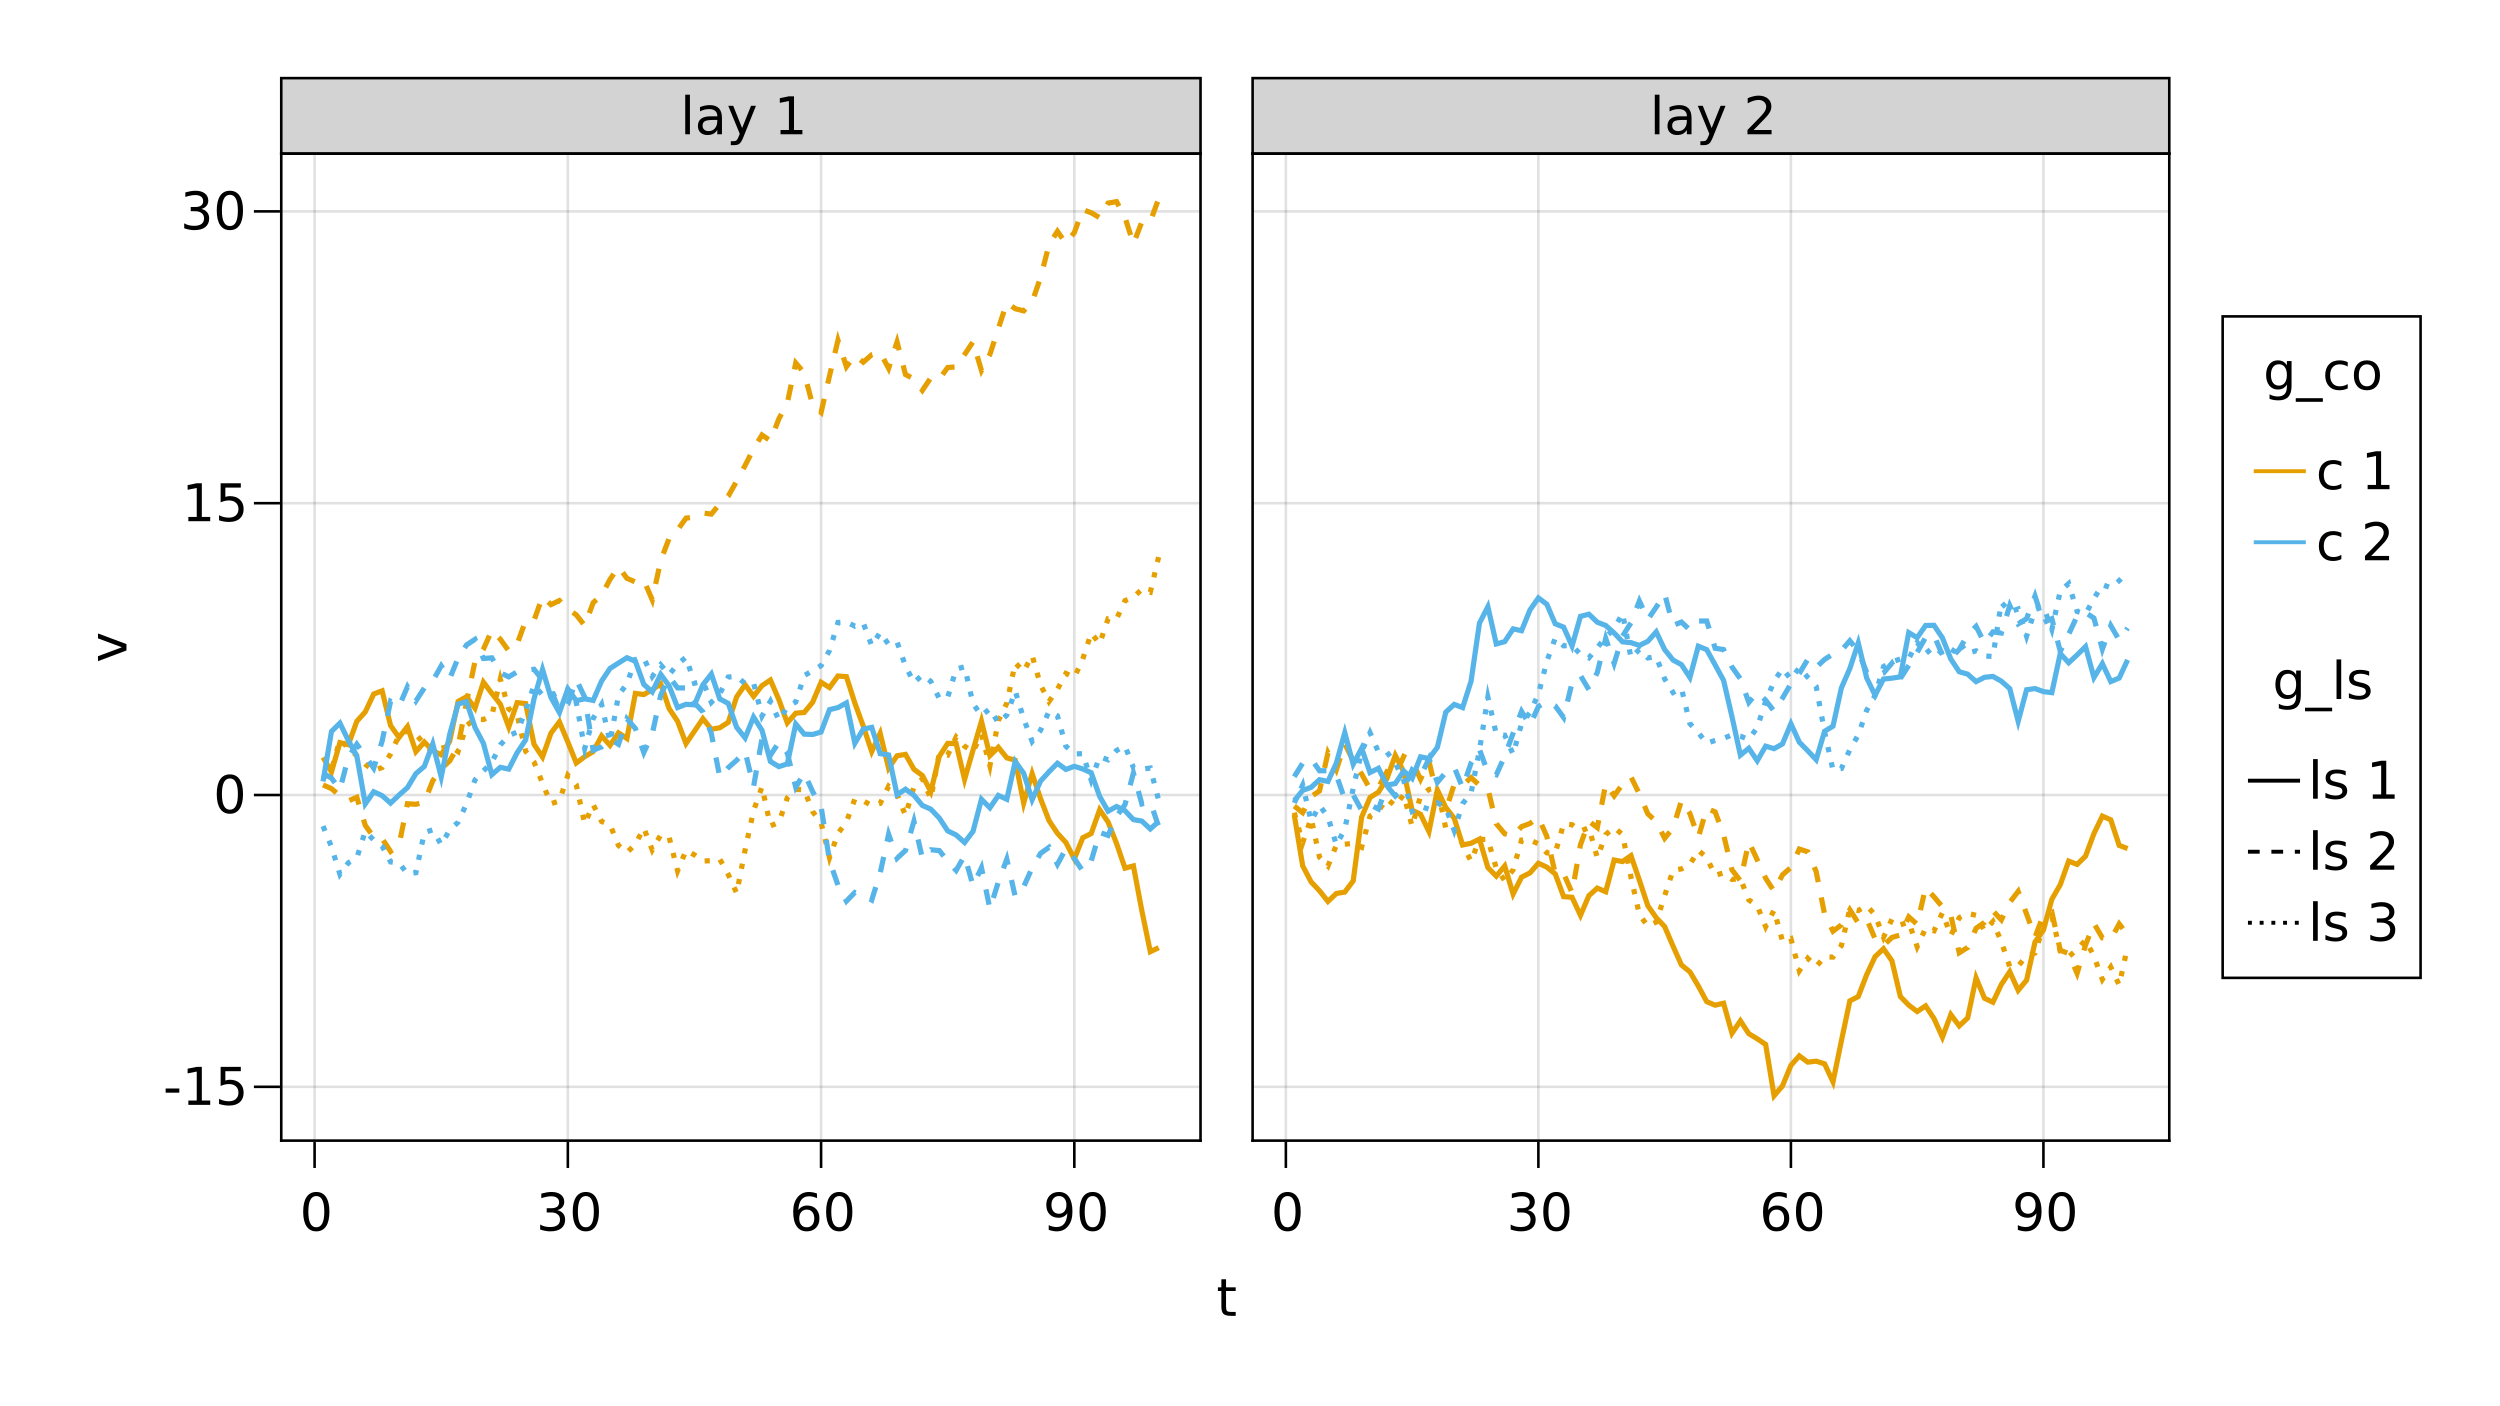 <?xml version="1.0" encoding="UTF-8"?>
<svg xmlns="http://www.w3.org/2000/svg" xmlns:xlink="http://www.w3.org/1999/xlink" width="960pt" height="540pt" viewBox="0 0 960 540" version="1.1">
<defs>
<g>
<symbol overflow="visible" id="glyph0-0">
<path style="stroke:none;" d="M 1 3.531 L 1 -14.109 L 11 -14.109 L 11 3.531 Z M 2.125 2.422 L 9.891 2.422 L 9.891 -12.984 L 2.125 -12.984 Z M 2.125 2.422 "/>
</symbol>
<symbol overflow="visible" id="glyph0-1">
<path style="stroke:none;" d="M 6.359 -13.281 C 5.336 -13.281 4.57 -12.781 4.062 -11.781 C 3.551 -10.781 3.297 -9.281 3.297 -7.281 C 3.297 -5.281 3.551 -3.781 4.062 -2.781 C 4.57 -1.781 5.336 -1.281 6.359 -1.281 C 7.379 -1.281 8.145 -1.781 8.656 -2.781 C 9.164 -3.781 9.422 -5.281 9.422 -7.281 C 9.422 -9.281 9.164 -10.781 8.656 -11.781 C 8.145 -12.781 7.379 -13.281 6.359 -13.281 Z M 6.359 -14.844 C 7.992 -14.844 9.238 -14.195 10.094 -12.906 C 10.957 -11.613 11.391 -9.738 11.391 -7.281 C 11.391 -4.82 10.957 -2.945 10.094 -1.656 C 9.238 -0.363 7.992 0.281 6.359 0.281 C 4.723 0.281 3.473 -0.363 2.609 -1.656 C 1.742 -2.945 1.312 -4.82 1.312 -7.281 C 1.312 -9.738 1.742 -11.613 2.609 -12.906 C 3.473 -14.195 4.723 -14.844 6.359 -14.844 Z M 6.359 -14.844 "/>
</symbol>
<symbol overflow="visible" id="glyph0-2">
<path style="stroke:none;" d="M 8.109 -7.859 C 9.055 -7.66 9.797 -7.238 10.328 -6.594 C 10.859 -5.957 11.125 -5.172 11.125 -4.234 C 11.125 -2.797 10.629 -1.68 9.641 -0.891 C 8.648 -0.109 7.242 0.281 5.422 0.281 C 4.805 0.281 4.176 0.219 3.531 0.094 C 2.883 -0.02 2.219 -0.195 1.531 -0.438 L 1.531 -2.344 C 2.07 -2.02 2.664 -1.773 3.312 -1.609 C 3.969 -1.453 4.648 -1.375 5.359 -1.375 C 6.598 -1.375 7.539 -1.617 8.188 -2.109 C 8.832 -2.598 9.156 -3.305 9.156 -4.234 C 9.156 -5.098 8.852 -5.77 8.25 -6.25 C 7.656 -6.738 6.82 -6.984 5.75 -6.984 L 4.047 -6.984 L 4.047 -8.609 L 5.828 -8.609 C 6.797 -8.609 7.535 -8.801 8.047 -9.188 C 8.555 -9.57 8.812 -10.129 8.812 -10.859 C 8.812 -11.609 8.547 -12.18 8.016 -12.578 C 7.492 -12.984 6.738 -13.188 5.75 -13.188 C 5.207 -13.188 4.625 -13.125 4 -13 C 3.383 -12.883 2.707 -12.707 1.969 -12.469 L 1.969 -14.219 C 2.719 -14.426 3.414 -14.582 4.062 -14.688 C 4.719 -14.789 5.336 -14.844 5.922 -14.844 C 7.422 -14.844 8.602 -14.5 9.469 -13.812 C 10.344 -13.133 10.781 -12.219 10.781 -11.062 C 10.781 -10.258 10.547 -9.578 10.078 -9.016 C 9.617 -8.461 8.961 -8.078 8.109 -7.859 Z M 8.109 -7.859 "/>
</symbol>
<symbol overflow="visible" id="glyph0-3">
<path style="stroke:none;" d="M 6.609 -8.078 C 5.723 -8.078 5.02 -7.773 4.5 -7.172 C 3.977 -6.566 3.719 -5.734 3.719 -4.672 C 3.719 -3.629 3.977 -2.801 4.5 -2.188 C 5.02 -1.582 5.723 -1.281 6.609 -1.281 C 7.492 -1.281 8.191 -1.582 8.703 -2.188 C 9.223 -2.801 9.484 -3.629 9.484 -4.672 C 9.484 -5.734 9.223 -6.566 8.703 -7.172 C 8.191 -7.773 7.492 -8.078 6.609 -8.078 Z M 10.516 -14.266 L 10.516 -12.469 C 10.023 -12.695 9.523 -12.875 9.016 -13 C 8.516 -13.125 8.016 -13.188 7.516 -13.188 C 6.211 -13.188 5.219 -12.742 4.531 -11.859 C 3.844 -10.984 3.453 -9.656 3.359 -7.875 C 3.742 -8.445 4.223 -8.883 4.797 -9.188 C 5.379 -9.488 6.02 -9.641 6.719 -9.641 C 8.188 -9.641 9.344 -9.191 10.188 -8.297 C 11.039 -7.41 11.469 -6.203 11.469 -4.672 C 11.469 -3.18 11.023 -1.984 10.141 -1.078 C 9.254 -0.172 8.078 0.281 6.609 0.281 C 4.922 0.281 3.629 -0.363 2.734 -1.656 C 1.836 -2.945 1.391 -4.82 1.391 -7.281 C 1.391 -9.582 1.938 -11.414 3.031 -12.781 C 4.125 -14.156 5.594 -14.844 7.438 -14.844 C 7.938 -14.844 8.438 -14.789 8.938 -14.688 C 9.445 -14.594 9.973 -14.453 10.516 -14.266 Z M 10.516 -14.266 "/>
</symbol>
<symbol overflow="visible" id="glyph0-4">
<path style="stroke:none;" d="M 2.203 -0.297 L 2.203 -2.094 C 2.691 -1.863 3.191 -1.688 3.703 -1.562 C 4.211 -1.438 4.711 -1.375 5.203 -1.375 C 6.504 -1.375 7.492 -1.812 8.172 -2.688 C 8.859 -3.562 9.254 -4.895 9.359 -6.688 C 8.984 -6.125 8.504 -5.691 7.922 -5.391 C 7.336 -5.086 6.695 -4.938 6 -4.938 C 4.539 -4.938 3.383 -5.379 2.531 -6.266 C 1.688 -7.148 1.266 -8.359 1.266 -9.891 C 1.266 -11.379 1.707 -12.578 2.594 -13.484 C 3.477 -14.391 4.656 -14.844 6.125 -14.844 C 7.812 -14.844 9.098 -14.195 9.984 -12.906 C 10.867 -11.613 11.312 -9.738 11.312 -7.281 C 11.312 -4.977 10.766 -3.141 9.672 -1.766 C 8.586 -0.398 7.125 0.281 5.281 0.281 C 4.789 0.281 4.289 0.227 3.781 0.125 C 3.27 0.031 2.742 -0.109 2.203 -0.297 Z M 6.125 -6.484 C 7.008 -6.484 7.707 -6.785 8.219 -7.391 C 8.738 -7.992 9 -8.828 9 -9.891 C 9 -10.93 8.738 -11.754 8.219 -12.359 C 7.707 -12.973 7.008 -13.281 6.125 -13.281 C 5.238 -13.281 4.535 -12.973 4.016 -12.359 C 3.504 -11.754 3.25 -10.93 3.25 -9.891 C 3.25 -8.828 3.504 -7.992 4.016 -7.391 C 4.535 -6.785 5.238 -6.484 6.125 -6.484 Z M 6.125 -6.484 "/>
</symbol>
<symbol overflow="visible" id="glyph0-5">
<path style="stroke:none;" d="M 0.984 -6.281 L 6.234 -6.281 L 6.234 -4.672 L 0.984 -4.672 Z M 0.984 -6.281 "/>
</symbol>
<symbol overflow="visible" id="glyph0-6">
<path style="stroke:none;" d="M 2.484 -1.656 L 5.703 -1.656 L 5.703 -12.781 L 2.203 -12.078 L 2.203 -13.875 L 5.688 -14.578 L 7.656 -14.578 L 7.656 -1.656 L 10.875 -1.656 L 10.875 0 L 2.484 0 Z M 2.484 -1.656 "/>
</symbol>
<symbol overflow="visible" id="glyph0-7">
<path style="stroke:none;" d="M 2.156 -14.578 L 9.906 -14.578 L 9.906 -12.922 L 3.969 -12.922 L 3.969 -9.344 C 4.25 -9.445 4.531 -9.52 4.812 -9.562 C 5.102 -9.613 5.395 -9.641 5.688 -9.641 C 7.312 -9.641 8.598 -9.191 9.547 -8.297 C 10.504 -7.41 10.984 -6.203 10.984 -4.672 C 10.984 -3.109 10.492 -1.891 9.516 -1.016 C 8.535 -0.148 7.156 0.281 5.375 0.281 C 4.77 0.281 4.148 0.227 3.516 0.125 C 2.879 0.02 2.223 -0.133 1.547 -0.344 L 1.547 -2.328 C 2.129 -2.004 2.734 -1.766 3.359 -1.609 C 3.984 -1.453 4.645 -1.375 5.344 -1.375 C 6.469 -1.375 7.359 -1.672 8.016 -2.266 C 8.672 -2.859 9 -3.66 9 -4.672 C 9 -5.691 8.672 -6.5 8.016 -7.094 C 7.359 -7.688 6.469 -7.984 5.344 -7.984 C 4.812 -7.984 4.285 -7.922 3.766 -7.797 C 3.242 -7.68 2.707 -7.5 2.156 -7.25 Z M 2.156 -14.578 "/>
</symbol>
<symbol overflow="visible" id="glyph0-8">
<path style="stroke:none;" d="M 1.891 -15.203 L 3.688 -15.203 L 3.688 0 L 1.891 0 Z M 1.891 -15.203 "/>
</symbol>
<symbol overflow="visible" id="glyph0-9">
<path style="stroke:none;" d="M 6.859 -5.5 C 5.398 -5.5 4.391 -5.332 3.828 -5 C 3.273 -4.664 3 -4.098 3 -3.297 C 3 -2.66 3.207 -2.156 3.625 -1.781 C 4.051 -1.406 4.625 -1.219 5.344 -1.219 C 6.344 -1.219 7.141 -1.57 7.734 -2.281 C 8.336 -2.988 8.641 -3.926 8.641 -5.094 L 8.641 -5.5 Z M 10.438 -6.234 L 10.438 0 L 8.641 0 L 8.641 -1.656 C 8.234 -1 7.723 -0.508 7.109 -0.188 C 6.492 0.125 5.742 0.281 4.859 0.281 C 3.742 0.281 2.852 -0.031 2.188 -0.656 C 1.531 -1.289 1.203 -2.133 1.203 -3.188 C 1.203 -4.414 1.613 -5.344 2.438 -5.969 C 3.258 -6.594 4.488 -6.906 6.125 -6.906 L 8.641 -6.906 L 8.641 -7.078 C 8.641 -7.91 8.367 -8.551 7.828 -9 C 7.285 -9.445 6.52 -9.672 5.531 -9.672 C 4.906 -9.672 4.297 -9.598 3.703 -9.453 C 3.117 -9.305 2.551 -9.082 2 -8.781 L 2 -10.438 C 2.656 -10.695 3.289 -10.891 3.906 -11.016 C 4.531 -11.141 5.133 -11.203 5.719 -11.203 C 7.301 -11.203 8.484 -10.789 9.266 -9.969 C 10.047 -9.145 10.438 -7.898 10.438 -6.234 Z M 10.438 -6.234 "/>
</symbol>
<symbol overflow="visible" id="glyph0-10">
<path style="stroke:none;" d="M 6.438 1.016 C 5.926 2.316 5.43 3.164 4.953 3.562 C 4.473 3.957 3.828 4.156 3.016 4.156 L 1.578 4.156 L 1.578 2.656 L 2.641 2.656 C 3.129 2.656 3.508 2.535 3.781 2.297 C 4.062 2.066 4.367 1.516 4.703 0.641 L 5.016 -0.172 L 0.594 -10.938 L 2.5 -10.938 L 5.922 -2.391 L 9.344 -10.938 L 11.234 -10.938 Z M 6.438 1.016 "/>
</symbol>
<symbol overflow="visible" id="glyph0-11">
<path style="stroke:none;" d=""/>
</symbol>
<symbol overflow="visible" id="glyph0-12">
<path style="stroke:none;" d="M 3.844 -1.656 L 10.719 -1.656 L 10.719 0 L 1.469 0 L 1.469 -1.656 C 2.219 -2.438 3.238 -3.477 4.531 -4.781 C 5.82 -6.082 6.633 -6.926 6.969 -7.312 C 7.594 -8.02 8.031 -8.617 8.281 -9.109 C 8.531 -9.598 8.656 -10.082 8.656 -10.562 C 8.656 -11.332 8.383 -11.961 7.844 -12.453 C 7.301 -12.941 6.594 -13.188 5.719 -13.188 C 5.102 -13.188 4.453 -13.078 3.766 -12.859 C 3.078 -12.648 2.344 -12.328 1.562 -11.891 L 1.562 -13.875 C 2.352 -14.195 3.094 -14.438 3.781 -14.594 C 4.477 -14.758 5.113 -14.844 5.688 -14.844 C 7.195 -14.844 8.398 -14.461 9.297 -13.703 C 10.191 -12.953 10.641 -11.945 10.641 -10.688 C 10.641 -10.082 10.523 -9.508 10.297 -8.969 C 10.078 -8.438 9.672 -7.805 9.078 -7.078 C 8.922 -6.891 8.406 -6.344 7.531 -5.438 C 6.656 -4.539 5.426 -3.281 3.844 -1.656 Z M 3.844 -1.656 "/>
</symbol>
<symbol overflow="visible" id="glyph0-13">
<path style="stroke:none;" d="M 3.656 -14.047 L 3.656 -10.938 L 7.359 -10.938 L 7.359 -9.547 L 3.656 -9.547 L 3.656 -3.609 C 3.656 -2.711 3.773 -2.133 4.016 -1.875 C 4.266 -1.625 4.766 -1.5 5.516 -1.5 L 7.359 -1.5 L 7.359 0 L 5.516 0 C 4.129 0 3.172 -0.254 2.641 -0.766 C 2.117 -1.285 1.859 -2.234 1.859 -3.609 L 1.859 -9.547 L 0.531 -9.547 L 0.531 -10.938 L 1.859 -10.938 L 1.859 -14.047 Z M 3.656 -14.047 "/>
</symbol>
<symbol overflow="visible" id="glyph0-14">
<path style="stroke:none;" d="M 9.078 -5.594 C 9.078 -6.895 8.805 -7.906 8.266 -8.625 C 7.734 -9.344 6.984 -9.703 6.016 -9.703 C 5.055 -9.703 4.305 -9.344 3.766 -8.625 C 3.223 -7.906 2.953 -6.895 2.953 -5.594 C 2.953 -4.301 3.223 -3.297 3.766 -2.578 C 4.305 -1.859 5.055 -1.5 6.016 -1.5 C 6.984 -1.5 7.734 -1.859 8.266 -2.578 C 8.805 -3.297 9.078 -4.301 9.078 -5.594 Z M 10.875 -1.359 C 10.875 0.504 10.461 1.891 9.641 2.797 C 8.816 3.703 7.551 4.156 5.844 4.156 C 5.207 4.156 4.609 4.109 4.047 4.016 C 3.492 3.922 2.953 3.773 2.422 3.578 L 2.422 1.844 C 2.953 2.125 3.473 2.332 3.984 2.469 C 4.492 2.602 5.02 2.672 5.562 2.672 C 6.738 2.672 7.617 2.363 8.203 1.75 C 8.785 1.133 9.078 0.207 9.078 -1.031 L 9.078 -1.922 C 8.711 -1.273 8.238 -0.789 7.656 -0.469 C 7.07 -0.156 6.379 0 5.578 0 C 4.234 0 3.148 -0.508 2.328 -1.531 C 1.516 -2.551 1.109 -3.906 1.109 -5.594 C 1.109 -7.289 1.516 -8.648 2.328 -9.672 C 3.148 -10.691 4.234 -11.203 5.578 -11.203 C 6.379 -11.203 7.07 -11.039 7.656 -10.719 C 8.238 -10.406 8.711 -9.926 9.078 -9.281 L 9.078 -10.938 L 10.875 -10.938 Z M 10.875 -1.359 "/>
</symbol>
<symbol overflow="visible" id="glyph0-15">
<path style="stroke:none;" d="M 10.203 3.328 L 10.203 4.719 L -0.203 4.719 L -0.203 3.328 Z M 10.203 3.328 "/>
</symbol>
<symbol overflow="visible" id="glyph0-16">
<path style="stroke:none;" d="M 9.75 -10.516 L 9.75 -8.844 C 9.25 -9.125 8.742 -9.332 8.234 -9.469 C 7.723 -9.602 7.207 -9.672 6.688 -9.672 C 5.52 -9.672 4.613 -9.301 3.969 -8.562 C 3.32 -7.832 3 -6.797 3 -5.453 C 3 -4.117 3.32 -3.082 3.969 -2.344 C 4.613 -1.602 5.52 -1.234 6.688 -1.234 C 7.207 -1.234 7.723 -1.301 8.234 -1.438 C 8.742 -1.582 9.25 -1.797 9.75 -2.078 L 9.75 -0.422 C 9.25 -0.18 8.727 -0.004 8.188 0.109 C 7.656 0.223 7.086 0.281 6.484 0.281 C 4.836 0.281 3.531 -0.234 2.562 -1.266 C 1.594 -2.305 1.109 -3.703 1.109 -5.453 C 1.109 -7.242 1.598 -8.648 2.578 -9.672 C 3.555 -10.691 4.898 -11.203 6.609 -11.203 C 7.16 -11.203 7.695 -11.145 8.219 -11.031 C 8.75 -10.914 9.258 -10.742 9.75 -10.516 Z M 9.75 -10.516 "/>
</symbol>
<symbol overflow="visible" id="glyph0-17">
<path style="stroke:none;" d="M 6.125 -9.672 C 5.156 -9.672 4.391 -9.297 3.828 -8.547 C 3.273 -7.797 3 -6.766 3 -5.453 C 3 -4.148 3.273 -3.117 3.828 -2.359 C 4.391 -1.609 5.156 -1.234 6.125 -1.234 C 7.082 -1.234 7.836 -1.609 8.391 -2.359 C 8.953 -3.117 9.234 -4.148 9.234 -5.453 C 9.234 -6.754 8.953 -7.781 8.391 -8.531 C 7.836 -9.289 7.082 -9.672 6.125 -9.672 Z M 6.125 -11.203 C 7.688 -11.203 8.91 -10.691 9.797 -9.672 C 10.691 -8.66 11.141 -7.254 11.141 -5.453 C 11.141 -3.672 10.691 -2.27 9.797 -1.25 C 8.91 -0.227 7.688 0.281 6.125 0.281 C 4.551 0.281 3.32 -0.227 2.438 -1.25 C 1.551 -2.27 1.109 -3.672 1.109 -5.453 C 1.109 -7.254 1.551 -8.66 2.438 -9.672 C 3.32 -10.691 4.551 -11.203 6.125 -11.203 Z M 6.125 -11.203 "/>
</symbol>
<symbol overflow="visible" id="glyph0-18">
<path style="stroke:none;" d="M 8.859 -10.609 L 8.859 -8.922 C 8.348 -9.18 7.816 -9.375 7.266 -9.5 C 6.723 -9.633 6.16 -9.703 5.578 -9.703 C 4.68 -9.703 4.008 -9.562 3.562 -9.281 C 3.125 -9.008 2.906 -8.602 2.906 -8.062 C 2.906 -7.645 3.062 -7.316 3.375 -7.078 C 3.695 -6.836 4.336 -6.609 5.297 -6.391 L 5.922 -6.266 C 7.191 -5.984 8.094 -5.594 8.625 -5.094 C 9.164 -4.602 9.438 -3.91 9.438 -3.016 C 9.438 -2.004 9.035 -1.203 8.234 -0.609 C 7.43 -0.016 6.328 0.281 4.922 0.281 C 4.336 0.281 3.727 0.223 3.094 0.109 C 2.457 -0.004 1.785 -0.176 1.078 -0.406 L 1.078 -2.25 C 1.742 -1.906 2.398 -1.645 3.047 -1.469 C 3.691 -1.301 4.332 -1.219 4.969 -1.219 C 5.812 -1.219 6.457 -1.363 6.906 -1.656 C 7.363 -1.945 7.594 -2.352 7.594 -2.875 C 7.594 -3.363 7.426 -3.738 7.094 -4 C 6.77 -4.258 6.051 -4.508 4.938 -4.75 L 4.312 -4.906 C 3.195 -5.133 2.391 -5.488 1.891 -5.969 C 1.398 -6.457 1.156 -7.129 1.156 -7.984 C 1.156 -9.004 1.52 -9.797 2.25 -10.359 C 2.977 -10.922 4.016 -11.203 5.359 -11.203 C 6.023 -11.203 6.648 -11.148 7.234 -11.047 C 7.816 -10.953 8.359 -10.805 8.859 -10.609 Z M 8.859 -10.609 "/>
</symbol>
<symbol overflow="visible" id="glyph1-0">
<path style="stroke:none;" d="M 3.531 -1 L -14.109 -1 L -14.109 -11 L 3.531 -11 Z M 2.422 -2.125 L 2.422 -9.891 L -12.984 -9.891 L -12.984 -2.125 Z M 2.422 -2.125 "/>
</symbol>
<symbol overflow="visible" id="glyph1-1">
<path style="stroke:none;" d="M -10.938 -0.594 L -10.938 -2.5 L -1.766 -5.922 L -10.938 -9.344 L -10.938 -11.234 L 0 -7.141 L 0 -4.703 Z M -10.938 -0.594 "/>
</symbol>
</g>
<clipPath id="clip1">
  <path d="M 108 231 L 461 231 L 461 394 L 108 394 Z M 108 231 "/>
</clipPath>
<clipPath id="clip2">
  <path d="M 108 59 L 461 59 L 461 356 L 108 356 Z M 108 59 "/>
</clipPath>
<clipPath id="clip3">
  <path d="M 108 185 L 461 185 L 461 372 L 108 372 Z M 108 185 "/>
</clipPath>
<clipPath id="clip4">
  <path d="M 108 224 L 461 224 L 461 352 L 108 352 Z M 108 224 "/>
</clipPath>
<clipPath id="clip5">
  <path d="M 108 217 L 461 217 L 461 378 L 108 378 Z M 108 217 "/>
</clipPath>
<clipPath id="clip6">
  <path d="M 108 210 L 461 210 L 461 365 L 108 365 Z M 108 210 "/>
</clipPath>
<clipPath id="clip7">
  <path d="M 481 261 L 833 261 L 833 438 L 481 438 Z M 481 261 "/>
</clipPath>
<clipPath id="clip8">
  <path d="M 481 257 L 833 257 L 833 403 L 481 403 Z M 481 257 "/>
</clipPath>
<clipPath id="clip9">
  <path d="M 481 274 L 833 274 L 833 407 L 481 407 Z M 481 274 "/>
</clipPath>
<clipPath id="clip10">
  <path d="M 481 201 L 833 201 L 833 336 L 481 336 Z M 481 201 "/>
</clipPath>
<clipPath id="clip11">
  <path d="M 481 199 L 833 199 L 833 340 L 481 340 Z M 481 199 "/>
</clipPath>
<clipPath id="clip12">
  <path d="M 481 191 L 833 191 L 833 353 L 481 353 Z M 481 191 "/>
</clipPath>
</defs>
<g id="surface11">
<rect x="0" y="0" width="960" height="540" style="fill:rgb(100%,100%,100%);fill-opacity:1;stroke:none;"/>
<path style=" stroke:none;fill-rule:nonzero;fill:rgb(100%,100%,100%);fill-opacity:1;" d="M 108 438 L 461 438 L 461 59 L 108 59 Z M 108 438 "/>
<path style=" stroke:none;fill-rule:nonzero;fill:rgb(100%,100%,100%);fill-opacity:1;" d="M 481 438 L 833 438 L 833 59 L 481 59 Z M 481 438 "/>
<path style="fill:none;stroke-width:1;stroke-linecap:butt;stroke-linejoin:miter;stroke:rgb(0%,0%,0%);stroke-opacity:0.12;stroke-miterlimit:10;" d="M 120.805 438 L 120.805 59 M 218.051 438 L 218.051 59 M 315.293 438 L 315.293 59 M 412.539 438 L 412.539 59 "/>
<path style="fill:none;stroke-width:1;stroke-linecap:butt;stroke-linejoin:miter;stroke:rgb(0%,0%,0%);stroke-opacity:0.12;stroke-miterlimit:10;" d="M 108 417.34 L 461 417.34 M 108 305.285 L 461 305.285 M 108 193.227 L 461 193.227 M 108 81.172 L 461 81.172 "/>
<path style="fill:none;stroke-width:1;stroke-linecap:butt;stroke-linejoin:miter;stroke:rgb(0%,0%,0%);stroke-opacity:0.12;stroke-miterlimit:10;" d="M 493.77 438 L 493.77 59 M 590.738 438 L 590.738 59 M 687.707 438 L 687.707 59 M 784.676 438 L 784.676 59 "/>
<path style="fill:none;stroke-width:1;stroke-linecap:butt;stroke-linejoin:miter;stroke:rgb(0%,0%,0%);stroke-opacity:0.12;stroke-miterlimit:10;" d="M 481 417.34 L 833 417.34 M 481 305.285 L 833 305.285 M 481 193.227 L 833 193.227 M 481 81.172 L 833 81.172 "/>
<g style="fill:rgb(0%,0%,0%);fill-opacity:1;">
  <use xlink:href="#glyph0-1" x="115.105" y="472.562"/>
</g>
<g style="fill:rgb(0%,0%,0%);fill-opacity:1;">
  <use xlink:href="#glyph0-2" x="205.887" y="472.562"/>
</g>
<g style="fill:rgb(0%,0%,0%);fill-opacity:1;">
  <use xlink:href="#glyph0-1" x="218.609" y="472.562"/>
</g>
<g style="fill:rgb(0%,0%,0%);fill-opacity:1;">
  <use xlink:href="#glyph0-3" x="303.195" y="472.562"/>
</g>
<g style="fill:rgb(0%,0%,0%);fill-opacity:1;">
  <use xlink:href="#glyph0-1" x="315.918" y="472.562"/>
</g>
<g style="fill:rgb(0%,0%,0%);fill-opacity:1;">
  <use xlink:href="#glyph0-4" x="400.508" y="472.562"/>
</g>
<g style="fill:rgb(0%,0%,0%);fill-opacity:1;">
  <use xlink:href="#glyph0-1" x="413.234" y="472.562"/>
</g>
<g style="fill:rgb(0%,0%,0%);fill-opacity:1;">
  <use xlink:href="#glyph0-5" x="62.625" y="424.262"/>
</g>
<g style="fill:rgb(0%,0%,0%);fill-opacity:1;">
  <use xlink:href="#glyph0-6" x="69.844" y="424.262"/>
</g>
<g style="fill:rgb(0%,0%,0%);fill-opacity:1;">
  <use xlink:href="#glyph0-7" x="82.566" y="424.262"/>
</g>
<g style="fill:rgb(0%,0%,0%);fill-opacity:1;">
  <use xlink:href="#glyph0-1" x="81.922" y="312.207"/>
</g>
<g style="fill:rgb(0%,0%,0%);fill-opacity:1;">
  <use xlink:href="#glyph0-6" x="69.844" y="200.152"/>
</g>
<g style="fill:rgb(0%,0%,0%);fill-opacity:1;">
  <use xlink:href="#glyph0-7" x="82.566" y="200.152"/>
</g>
<g style="fill:rgb(0%,0%,0%);fill-opacity:1;">
  <use xlink:href="#glyph0-2" x="69.199" y="88.094"/>
</g>
<g style="fill:rgb(0%,0%,0%);fill-opacity:1;">
  <use xlink:href="#glyph0-1" x="81.922" y="88.094"/>
</g>
<g style="fill:rgb(0%,0%,0%);fill-opacity:1;">
  <use xlink:href="#glyph0-1" x="488.07" y="472.562"/>
</g>
<g style="fill:rgb(0%,0%,0%);fill-opacity:1;">
  <use xlink:href="#glyph0-2" x="578.574" y="472.562"/>
</g>
<g style="fill:rgb(0%,0%,0%);fill-opacity:1;">
  <use xlink:href="#glyph0-1" x="591.301" y="472.562"/>
</g>
<g style="fill:rgb(0%,0%,0%);fill-opacity:1;">
  <use xlink:href="#glyph0-3" x="675.609" y="472.562"/>
</g>
<g style="fill:rgb(0%,0%,0%);fill-opacity:1;">
  <use xlink:href="#glyph0-1" x="688.332" y="472.562"/>
</g>
<g style="fill:rgb(0%,0%,0%);fill-opacity:1;">
  <use xlink:href="#glyph0-4" x="772.645" y="472.562"/>
</g>
<g style="fill:rgb(0%,0%,0%);fill-opacity:1;">
  <use xlink:href="#glyph0-1" x="785.371" y="472.562"/>
</g>
<path style="fill-rule:nonzero;fill:rgb(82.745%,82.745%,82.745%);fill-opacity:1;stroke-width:1;stroke-linecap:butt;stroke-linejoin:miter;stroke:rgb(0%,0%,0%);stroke-opacity:1;stroke-miterlimit:10;" d="M 108 59 L 461 59 L 461 30 L 108 30 Z M 108 59 "/>
<g style="fill:rgb(0%,0%,0%);fill-opacity:1;">
  <use xlink:href="#glyph0-8" x="261.238" y="51.566"/>
</g>
<g style="fill:rgb(0%,0%,0%);fill-opacity:1;">
  <use xlink:href="#glyph0-9" x="266.793" y="51.566"/>
</g>
<g style="fill:rgb(0%,0%,0%);fill-opacity:1;">
  <use xlink:href="#glyph0-10" x="279.051" y="51.566"/>
</g>
<g style="fill:rgb(0%,0%,0%);fill-opacity:1;">
  <use xlink:href="#glyph0-11" x="290.887" y="51.566"/>
</g>
<g style="fill:rgb(0%,0%,0%);fill-opacity:1;">
  <use xlink:href="#glyph0-6" x="297.242" y="51.566"/>
</g>
<path style="fill-rule:nonzero;fill:rgb(82.745%,82.745%,82.745%);fill-opacity:1;stroke-width:1;stroke-linecap:butt;stroke-linejoin:miter;stroke:rgb(0%,0%,0%);stroke-opacity:1;stroke-miterlimit:10;" d="M 481 59 L 833 59 L 833 30 L 481 30 Z M 481 59 "/>
<g style="fill:rgb(0%,0%,0%);fill-opacity:1;">
  <use xlink:href="#glyph0-8" x="633.551" y="51.566"/>
</g>
<g style="fill:rgb(0%,0%,0%);fill-opacity:1;">
  <use xlink:href="#glyph0-9" x="639.109" y="51.566"/>
</g>
<g style="fill:rgb(0%,0%,0%);fill-opacity:1;">
  <use xlink:href="#glyph0-10" x="651.363" y="51.566"/>
</g>
<g style="fill:rgb(0%,0%,0%);fill-opacity:1;">
  <use xlink:href="#glyph0-11" x="663.199" y="51.566"/>
</g>
<g style="fill:rgb(0%,0%,0%);fill-opacity:1;">
  <use xlink:href="#glyph0-12" x="669.559" y="51.566"/>
</g>
<g style="fill:rgb(0%,0%,0%);fill-opacity:1;">
  <use xlink:href="#glyph0-13" x="467.145" y="505.281"/>
</g>
<g style="fill:rgb(0%,0%,0%);fill-opacity:1;">
  <use xlink:href="#glyph1-1" x="48.566" y="254.48"/>
</g>
<g clip-path="url(#clip1)" clip-rule="nonzero">
<path style="fill:none;stroke-width:2;stroke-linecap:butt;stroke-linejoin:miter;stroke:rgb(90.196%,62.353%,0%);stroke-opacity:1;stroke-miterlimit:10;" d="M 124.047 290.828 L 127.285 296.406 L 130.527 285.172 L 133.77 285.973 L 137.012 276.984 L 140.254 273.379 L 143.496 266.504 L 146.734 265.281 L 149.977 278.602 L 153.219 283.195 L 156.461 279 L 159.703 288.637 L 162.945 284.945 L 166.184 288.281 L 169.426 289.828 L 172.668 284.688 L 175.91 269.348 L 179.152 267.551 L 182.391 271.969 L 185.633 261.957 L 188.875 266.281 L 192.117 270.387 L 195.359 279.176 L 198.602 269.816 L 201.84 270.184 L 205.082 285.844 L 208.324 290.695 L 211.566 281.523 L 214.809 277.188 L 218.051 284.938 L 221.289 292.984 L 224.531 290.551 L 227.773 288.629 L 231.016 282.586 L 234.258 286.215 L 237.5 281.418 L 240.738 283.57 L 243.98 266.262 L 247.223 266.707 L 250.465 264.832 L 253.707 262.602 L 256.945 272.102 L 260.188 276.965 L 263.43 285.527 L 266.672 280.746 L 269.914 275.973 L 273.156 280.039 L 276.395 279.453 L 279.637 277.379 L 282.879 267.586 L 286.121 262.941 L 289.363 267.402 L 292.605 263.285 L 295.844 261.133 L 299.086 268.664 L 302.328 277.578 L 305.57 273.863 L 308.812 273.582 L 312.055 269.664 L 315.293 261.988 L 318.535 264.027 L 321.777 259.594 L 325.02 259.828 L 328.262 269.969 L 331.5 278.887 L 334.742 288.613 L 337.984 281.59 L 341.227 294.98 L 344.469 290.219 L 347.711 289.688 L 350.949 295.406 L 354.191 297.789 L 357.434 304 L 360.676 290.445 L 363.918 285.457 L 367.16 285.535 L 370.398 299.293 L 373.641 288.031 L 376.883 276.926 L 380.125 290.16 L 383.367 286.949 L 386.609 291.004 L 389.848 291.934 L 393.09 308.402 L 396.332 297.086 L 399.574 306.695 L 402.816 315.125 L 406.055 319.992 L 409.297 323.523 L 412.539 329.805 L 415.781 321.699 L 419.023 320.078 L 422.266 310.934 L 425.504 315.668 L 428.746 323.867 L 431.988 333.367 L 435.23 332.512 L 438.473 349.734 L 441.715 365.438 L 444.953 363.898 "/>
</g>
<g clip-path="url(#clip2)" clip-rule="nonzero">
<path style="fill:none;stroke-width:2;stroke-linecap:butt;stroke-linejoin:miter;stroke:rgb(90.196%,62.353%,0%);stroke-opacity:1;stroke-dasharray:6,6;stroke-miterlimit:10;" d="M 124.047 301.43 L 127.285 302.844 L 130.527 305.594 L 133.77 307.543 L 137.012 306.156 L 140.254 316.918 L 143.496 321.473 L 146.734 322.031 L 149.977 326.957 L 153.219 324.496 L 156.461 308.637 L 159.703 308.844 L 162.945 308.062 L 166.184 299.789 L 169.426 295.172 L 172.668 292.211 L 175.91 286.574 L 179.152 269.684 L 182.391 253.984 L 185.633 249.273 L 188.875 242.035 L 192.117 245.465 L 195.359 249.969 L 198.602 247.246 L 201.84 238.371 L 205.082 238.148 L 208.324 229.133 L 211.566 232.176 L 214.809 230.613 L 218.051 233.863 L 221.289 236.102 L 224.531 240.258 L 227.773 231.426 L 231.016 228.559 L 234.258 222.477 L 237.5 217.676 L 240.738 222.066 L 243.98 223.484 L 247.223 222.805 L 250.465 230.324 L 253.707 215.266 L 256.945 206.727 L 260.188 203.48 L 263.43 198.965 L 266.672 198.523 L 269.914 196.98 L 273.156 197.414 L 276.395 193.445 L 279.637 190.516 L 282.879 184.754 L 286.121 178.73 L 289.363 172.348 L 292.605 167.043 L 295.844 169.289 L 299.086 160.824 L 302.328 154.766 L 305.57 139.379 L 308.812 143.172 L 312.055 155.578 L 315.293 158.391 L 318.535 144.305 L 321.777 130.656 L 325.02 140.844 L 328.262 136.453 L 331.5 139.066 L 334.742 136.203 L 337.984 135.309 L 341.227 141.465 L 344.469 131.312 L 347.711 143.828 L 350.949 145.473 L 354.191 149.895 L 357.434 145.082 L 360.676 145.578 L 363.918 141.125 L 367.16 140.887 L 370.398 136.164 L 373.641 131.246 L 376.883 142.277 L 380.125 136.074 L 383.367 126.172 L 386.609 116.199 L 389.848 118.543 L 393.09 119.379 L 396.332 115.949 L 399.574 106.609 L 402.816 93.992 L 406.055 88.828 L 409.297 93.453 L 412.539 89.309 L 415.781 80.484 L 419.023 81.703 L 422.266 83.605 L 425.504 77.996 L 428.746 77.43 L 431.988 83.438 L 435.23 93.656 L 438.473 85.219 L 441.715 85.062 L 444.953 76.227 "/>
</g>
<g clip-path="url(#clip3)" clip-rule="nonzero">
<path style="fill:none;stroke-width:2;stroke-linecap:butt;stroke-linejoin:miter;stroke:rgb(90.196%,62.353%,0%);stroke-opacity:1;stroke-dasharray:2,4;stroke-miterlimit:10;" d="M 124.047 298.922 L 127.285 295.688 L 130.527 284.074 L 133.77 287.25 L 137.012 290.215 L 140.254 293.453 L 143.496 295.914 L 146.734 294.715 L 149.977 289.543 L 153.219 282.391 L 156.461 280.633 L 159.703 281.977 L 162.945 285.695 L 166.184 288.871 L 169.426 287.348 L 172.668 286.441 L 175.91 288.613 L 179.152 278.605 L 182.391 276.168 L 185.633 276.297 L 188.875 274.738 L 192.117 260.766 L 195.359 272.266 L 198.602 274.66 L 201.84 288.457 L 205.082 292.648 L 208.324 300.789 L 211.566 308.629 L 214.809 307.566 L 218.051 297.719 L 221.289 301.375 L 224.531 316.348 L 227.773 308.949 L 231.016 315.457 L 234.258 316.707 L 237.5 324.648 L 240.738 327.34 L 243.98 324.258 L 247.223 317.945 L 250.465 326.383 L 253.707 320.613 L 256.945 321.484 L 260.188 334.414 L 263.43 326.531 L 266.672 328.285 L 269.914 330.648 L 273.156 330.488 L 276.395 329.914 L 279.637 335.793 L 282.879 342.977 L 286.121 326.344 L 289.363 311.336 L 292.605 302.113 L 295.844 317.102 L 299.086 315.863 L 302.328 306.367 L 305.57 303.168 L 308.812 303.207 L 312.055 311.652 L 315.293 315.867 L 318.535 329.348 L 321.777 320.016 L 325.02 315.68 L 328.262 306.832 L 331.5 307.535 L 334.742 309.316 L 337.984 308.52 L 341.227 301.945 L 344.469 304.906 L 347.711 313.168 L 350.949 302.156 L 354.191 299.09 L 357.434 306.68 L 360.676 289.348 L 363.918 289.945 L 367.16 283.031 L 370.398 286.551 L 373.641 288.652 L 376.883 281.965 L 380.125 294.121 L 383.367 276.727 L 386.609 270.059 L 389.848 254.527 L 393.09 257.859 L 396.332 251.684 L 399.574 263.055 L 402.816 269.391 L 406.055 264.695 L 409.297 258.617 L 412.539 260.141 L 415.781 253.082 L 419.023 243.074 L 422.266 247.191 L 425.504 237.621 L 428.746 237.711 L 431.988 230.648 L 435.23 229.297 L 438.473 226.309 L 441.715 227.371 L 444.953 213.75 "/>
</g>
<g clip-path="url(#clip4)" clip-rule="nonzero">
<path style="fill:none;stroke-width:2;stroke-linecap:butt;stroke-linejoin:miter;stroke:rgb(33.725%,70.588%,91.373%);stroke-opacity:1;stroke-miterlimit:10;" d="M 124.047 300.066 L 127.285 280.879 L 130.527 277.691 L 133.77 284.367 L 137.012 290.242 L 140.254 308.691 L 143.496 304.031 L 146.734 305.523 L 149.977 308.391 L 153.219 305.309 L 156.461 302.445 L 159.703 297.074 L 162.945 294.297 L 166.184 285.645 L 169.426 298.363 L 172.668 282.039 L 175.91 270.387 L 179.152 269.441 L 182.391 279.312 L 185.633 285.457 L 188.875 297.465 L 192.117 294.656 L 195.359 295.336 L 198.602 289 L 201.84 284.129 L 205.082 268.293 L 208.324 257.066 L 211.566 267.812 L 214.809 273.637 L 218.051 264.543 L 221.289 269.066 L 224.531 268.348 L 227.773 268.965 L 231.016 261.5 L 234.258 256.676 L 237.5 254.605 L 240.738 252.57 L 243.98 253.922 L 247.223 262.797 L 250.465 265.707 L 253.707 258.949 L 256.945 263.379 L 260.188 271.695 L 263.43 270.457 L 266.672 270.664 L 269.914 262.945 L 273.156 258.824 L 276.395 268.387 L 279.637 270.098 L 282.879 279.301 L 286.121 283.367 L 289.363 275.344 L 292.605 280.434 L 295.844 292.418 L 299.086 294.387 L 302.328 293.336 L 305.57 278.012 L 308.812 281.906 L 312.055 282.043 L 315.293 281.094 L 318.535 272.504 L 321.777 271.715 L 325.02 269.918 L 328.262 285.406 L 331.5 279.953 L 334.742 279.316 L 337.984 289.395 L 341.227 289.898 L 344.469 305.172 L 347.711 303.059 L 350.949 305.371 L 354.191 309.289 L 357.434 310.719 L 360.676 314.121 L 363.918 319.062 L 367.16 320.629 L 370.398 323.52 L 373.641 319.25 L 376.883 306.91 L 380.125 310.203 L 383.367 305.441 L 386.609 306.922 L 389.848 292.402 L 393.09 296.941 L 396.332 307.105 L 399.574 299.934 L 402.816 296.367 L 406.055 293.09 L 409.297 295.453 L 412.539 294.266 L 415.781 295.285 L 419.023 296.723 L 422.266 305.836 L 425.504 311.492 L 428.746 309.699 L 431.988 311.305 L 435.23 314.734 L 438.473 315.293 L 441.715 318.324 L 444.953 315.402 "/>
</g>
<g clip-path="url(#clip5)" clip-rule="nonzero">
<path style="fill:none;stroke-width:2;stroke-linecap:butt;stroke-linejoin:miter;stroke:rgb(33.725%,70.588%,91.373%);stroke-opacity:1;stroke-dasharray:6,6;stroke-miterlimit:10;" d="M 124.047 296.875 L 127.285 298.809 L 130.527 303.172 L 133.77 290.793 L 137.012 285.777 L 140.254 290.273 L 143.496 294.977 L 146.734 284.602 L 149.977 269.324 L 153.219 271.27 L 156.461 263.715 L 159.703 269.18 L 162.945 264.168 L 166.184 261.477 L 169.426 255.672 L 172.668 260.613 L 175.91 252.66 L 179.152 247.648 L 182.391 245.52 L 185.633 252.852 L 188.875 252.621 L 192.117 258.352 L 195.359 259.914 L 198.602 257.957 L 201.84 257.387 L 205.082 257.008 L 208.324 261.141 L 211.566 264.844 L 214.809 272.93 L 218.051 270.395 L 221.289 260.98 L 224.531 267.715 L 227.773 288.102 L 231.016 286.789 L 234.258 283.812 L 237.5 285.809 L 240.738 276.023 L 243.98 279.734 L 247.223 288.984 L 250.465 281.82 L 253.707 266.949 L 256.945 259.836 L 260.188 264.148 L 263.43 264.184 L 266.672 269.891 L 269.914 273.375 L 273.156 281.676 L 276.395 298.449 L 279.637 294.793 L 282.879 291.91 L 286.121 288.512 L 289.363 302.109 L 292.605 283.59 L 295.844 289.992 L 299.086 285.031 L 302.328 289.191 L 305.57 302.297 L 308.812 296.836 L 312.055 303.992 L 315.293 309.652 L 318.535 330.578 L 321.777 339.91 L 325.02 346.047 L 328.262 342.703 L 331.5 343.746 L 334.742 345.602 L 337.984 335.262 L 341.227 320.336 L 344.469 329.578 L 347.711 326.578 L 350.949 315.344 L 354.191 329.578 L 357.434 326.328 L 360.676 326.605 L 363.918 330.645 L 367.16 334.242 L 370.398 328.562 L 373.641 340.125 L 376.883 333.184 L 380.125 348.992 L 383.367 338.695 L 386.609 329.91 L 389.848 344.312 L 393.09 340.516 L 396.332 333.277 L 399.574 327.699 L 402.816 325.367 L 406.055 331.883 L 409.297 325.871 L 412.539 329.641 L 415.781 334.488 L 419.023 330.598 L 422.266 319.652 L 425.504 320.801 L 428.746 313.449 L 431.988 309.004 L 435.23 296.848 L 438.473 308.711 L 441.715 307.938 L 444.953 317.512 "/>
</g>
<g clip-path="url(#clip6)" clip-rule="nonzero">
<path style="fill:none;stroke-width:2;stroke-linecap:butt;stroke-linejoin:miter;stroke:rgb(33.725%,70.588%,91.373%);stroke-opacity:1;stroke-dasharray:2,4;stroke-miterlimit:10;" d="M 124.047 317.223 L 127.285 325.172 L 130.527 335.734 L 133.77 331.316 L 137.012 329.465 L 140.254 319.211 L 143.496 322.566 L 146.734 324.938 L 149.977 330.969 L 153.219 331.363 L 156.461 335.57 L 159.703 335.113 L 162.945 319.676 L 166.184 318.652 L 169.426 324.398 L 172.668 318.664 L 175.91 315.742 L 179.152 308.621 L 182.391 299.496 L 185.633 296.016 L 188.875 292.762 L 192.117 286.055 L 195.359 282.477 L 198.602 281.102 L 201.84 272.926 L 205.082 263.07 L 208.324 266.941 L 211.566 267.234 L 214.809 265.684 L 218.051 264.836 L 221.289 269.793 L 224.531 287.441 L 227.773 275.859 L 231.016 270.508 L 234.258 284.98 L 237.5 266.965 L 240.738 262.598 L 243.98 253.27 L 247.223 252.668 L 250.465 259.781 L 253.707 255.285 L 256.945 259.09 L 260.188 255.055 L 263.43 252.375 L 266.672 262.348 L 269.914 261.625 L 273.156 269.703 L 276.395 266.363 L 279.637 259.98 L 282.879 259.723 L 286.121 262.527 L 289.363 262.25 L 292.605 274.973 L 295.844 269.273 L 299.086 276.578 L 302.328 271.516 L 305.57 269.562 L 308.812 259.449 L 312.055 257.531 L 315.293 255.605 L 318.535 249.785 L 321.777 239.016 L 325.02 238.805 L 328.262 240.445 L 331.5 239.242 L 334.742 247.922 L 337.984 242.828 L 341.227 247.457 L 344.469 246.5 L 347.711 255.758 L 350.949 262.109 L 354.191 259.207 L 357.434 261.66 L 360.676 268.184 L 363.918 267.758 L 367.16 256.941 L 370.398 256.047 L 373.641 270.211 L 376.883 274.801 L 380.125 272.152 L 383.367 277.598 L 386.609 274.594 L 389.848 265.387 L 393.09 275.977 L 396.332 284.688 L 399.574 280.418 L 402.816 273.125 L 406.055 274.867 L 409.297 286.559 L 412.539 289.5 L 415.781 289.418 L 419.023 299.57 L 422.266 290.582 L 425.504 291.777 L 428.746 288.18 L 431.988 286.441 L 435.23 294.758 L 438.473 295.328 L 441.715 294.941 L 444.953 307.391 "/>
</g>
<g clip-path="url(#clip7)" clip-rule="nonzero">
<path style="fill:none;stroke-width:2;stroke-linecap:butt;stroke-linejoin:miter;stroke:rgb(90.196%,62.353%,0%);stroke-opacity:1;stroke-miterlimit:10;" d="M 497 312.926 L 500.23 332.492 L 503.465 338.637 L 506.695 342.066 L 509.93 346.148 L 513.16 343.094 L 516.395 342.562 L 519.625 338.262 L 522.859 313.777 L 526.09 306.227 L 529.324 304.191 L 532.555 299.051 L 535.789 290.047 L 539.02 296.328 L 542.254 311.117 L 545.484 312.691 L 548.719 319.32 L 551.949 303.344 L 555.184 310.086 L 558.414 314.195 L 561.645 324.477 L 564.879 323.809 L 568.109 322.215 L 571.344 333.16 L 574.574 336.434 L 577.809 332.523 L 581.039 343.297 L 584.273 336.832 L 587.504 335.199 L 590.738 331.484 L 593.969 332.977 L 597.203 335.578 L 600.434 344.305 L 603.668 344.559 L 606.898 351.484 L 610.133 343.93 L 613.363 341.035 L 616.598 342.422 L 619.828 330.254 L 623.062 330.836 L 626.293 328.562 L 629.523 338 L 632.758 347.785 L 635.988 352.406 L 639.223 355.82 L 642.453 363.348 L 645.688 370.574 L 648.918 373.184 L 652.152 378.637 L 655.383 384.629 L 658.617 386 L 661.848 385.238 L 665.082 396.762 L 668.312 392.004 L 671.547 396.945 L 674.777 398.887 L 678.012 401.09 L 681.242 420.773 L 684.477 416.984 L 687.707 409.105 L 690.938 405.453 L 694.172 407.859 L 697.402 407.488 L 700.637 408.508 L 703.867 415.418 L 707.102 399.645 L 710.332 384.352 L 713.566 382.691 L 716.797 374.301 L 720.031 367.348 L 723.262 364.305 L 726.496 368.957 L 729.727 382.656 L 732.961 385.973 L 736.191 388.422 L 739.426 386.258 L 742.656 391.113 L 745.891 398.285 L 749.121 389.613 L 752.352 393.938 L 755.586 390.891 L 758.816 375.512 L 762.051 383.336 L 765.281 384.855 L 768.516 378.027 L 771.746 373.133 L 774.98 380.297 L 778.211 376.383 L 781.445 361.734 L 784.676 357.145 L 787.91 345.316 L 791.141 339.723 L 794.375 330.668 L 797.605 331.93 L 800.84 328.777 L 804.07 320.098 L 807.305 313.391 L 810.535 314.816 L 813.77 324.637 L 817 325.859 "/>
</g>
<g clip-path="url(#clip8)" clip-rule="nonzero">
<path style="fill:none;stroke-width:2;stroke-linecap:butt;stroke-linejoin:miter;stroke:rgb(90.196%,62.353%,0%);stroke-opacity:1;stroke-dasharray:6,6;stroke-miterlimit:10;" d="M 497 309.516 L 500.23 312.062 L 503.465 305.883 L 506.695 303.707 L 509.93 289.105 L 513.16 295.602 L 516.395 285.609 L 519.625 292.141 L 522.859 297.215 L 526.09 302.969 L 529.324 302.293 L 532.555 296.379 L 535.789 297.707 L 539.02 290.496 L 542.254 292.262 L 545.484 299.242 L 548.719 292.34 L 551.949 305.758 L 555.184 311.238 L 558.414 301.219 L 561.645 301.57 L 564.879 298.602 L 568.109 301.543 L 571.344 302.816 L 574.574 316.305 L 577.809 320.172 L 581.039 321.109 L 584.273 317.43 L 587.504 316.223 L 590.738 313.848 L 593.969 321.148 L 597.203 335.43 L 600.434 335.43 L 603.668 342.797 L 606.898 324.406 L 610.133 315.363 L 613.363 317.805 L 616.598 300.965 L 619.828 305.605 L 623.062 301.098 L 626.293 298.32 L 629.523 304.879 L 632.758 312.504 L 635.988 315.512 L 639.223 321.891 L 642.453 317.961 L 645.688 307.418 L 648.918 312.383 L 652.152 321.586 L 655.383 310.387 L 658.617 311.781 L 661.848 320.484 L 665.082 334.023 L 668.312 338.211 L 671.547 323.219 L 674.777 330.191 L 678.012 337.227 L 681.242 342.25 L 684.477 335.938 L 687.707 333.109 L 690.938 326.031 L 694.172 327.094 L 697.402 334.676 L 700.637 351.004 L 703.867 357.578 L 707.102 355.168 L 710.332 349.32 L 713.566 354.418 L 716.797 352.867 L 720.031 360.52 L 723.262 363.078 L 726.496 359.984 L 729.727 359.035 L 732.961 352.078 L 736.191 354.941 L 739.426 340.816 L 742.656 344.379 L 745.891 348.25 L 749.121 351.504 L 752.352 365.863 L 755.586 363.812 L 758.816 356.465 L 762.051 354.184 L 765.281 349.781 L 768.516 353.215 L 771.746 346.52 L 774.98 342.293 L 778.211 350.996 L 781.445 359.859 L 784.676 351.312 L 787.91 350.238 L 791.141 364.918 L 794.375 366.16 L 797.605 373.77 L 800.84 362.91 L 804.07 354.574 L 807.305 360.145 L 810.535 360.781 L 813.77 354.777 L 817 358.98 "/>
</g>
<g clip-path="url(#clip9)" clip-rule="nonzero">
<path style="fill:none;stroke-width:2;stroke-linecap:butt;stroke-linejoin:miter;stroke:rgb(90.196%,62.353%,0%);stroke-opacity:1;stroke-dasharray:2,4;stroke-miterlimit:10;" d="M 497 312.059 L 500.23 323.617 L 503.465 314.172 L 506.695 329.145 L 509.93 332.582 L 513.16 324.473 L 516.395 324.191 L 519.625 323.855 L 522.859 325.367 L 526.09 313.363 L 529.324 311.375 L 532.555 306.703 L 535.789 309.469 L 539.02 305.141 L 542.254 317.301 L 545.484 305.621 L 548.719 303.141 L 551.949 302.543 L 555.184 318.125 L 558.414 317.156 L 561.645 324.301 L 564.879 330.727 L 568.109 322.352 L 571.344 322.297 L 574.574 333.383 L 577.809 338.184 L 581.039 334.008 L 584.273 322.602 L 587.504 322.574 L 590.738 324.016 L 593.969 327.492 L 597.203 327.57 L 600.434 316.363 L 603.668 316.691 L 606.898 319.172 L 610.133 317.805 L 613.363 329.352 L 616.598 320.484 L 619.828 317.727 L 623.062 320.5 L 626.293 336.836 L 629.523 351.172 L 632.758 355.648 L 635.988 354.078 L 639.223 343.934 L 642.453 334.207 L 645.688 333.645 L 648.918 331.988 L 652.152 326.523 L 655.383 329.312 L 658.617 336.125 L 661.848 335.18 L 665.082 337.695 L 668.312 337.41 L 671.547 345.586 L 674.777 347.781 L 678.012 355.859 L 681.242 349.484 L 684.477 361.41 L 687.707 360.422 L 690.938 372.816 L 694.172 367.996 L 697.402 371.172 L 700.637 367.449 L 703.867 367.527 L 707.102 363.113 L 710.332 348.961 L 713.566 349.641 L 716.797 347.785 L 720.031 351.316 L 723.262 359.922 L 726.496 353 L 729.727 355.164 L 732.961 354.035 L 736.191 363.543 L 739.426 356.48 L 742.656 357.426 L 745.891 350.488 L 749.121 359.262 L 752.352 352.387 L 755.586 350.723 L 758.816 351.477 L 762.051 357.41 L 765.281 353.875 L 768.516 361.66 L 771.746 371.219 L 774.98 370.988 L 778.211 366.984 L 781.445 365.969 L 784.676 355.574 L 787.91 351.762 L 791.141 365.309 L 794.375 367.359 L 797.605 364.598 L 800.84 360.98 L 804.07 367.145 L 807.305 376.105 L 810.535 371.344 L 813.77 378.258 L 817 363.48 "/>
</g>
<g clip-path="url(#clip10)" clip-rule="nonzero">
<path style="fill:none;stroke-width:2;stroke-linecap:butt;stroke-linejoin:miter;stroke:rgb(33.725%,70.588%,91.373%);stroke-opacity:1;stroke-miterlimit:10;" d="M 497 307.445 L 500.23 303.512 L 503.465 302.328 L 506.695 299.398 L 509.93 300.07 L 513.16 293.035 L 516.395 281.34 L 519.625 293.473 L 522.859 287.355 L 526.09 296.652 L 529.324 295.02 L 532.555 301.484 L 535.789 300.871 L 539.02 296.066 L 542.254 298.926 L 545.484 290.625 L 548.719 291.297 L 551.949 286.98 L 555.184 273.445 L 558.414 270.5 L 561.645 271.723 L 564.879 261.617 L 568.109 239.312 L 571.344 232.977 L 574.574 247.27 L 577.809 246.395 L 581.039 241.492 L 584.273 242.188 L 587.504 234.242 L 590.738 229.613 L 593.969 232.016 L 597.203 239.527 L 600.434 240.832 L 603.668 248.074 L 606.898 236.676 L 610.133 235.848 L 613.363 238.926 L 616.598 240.176 L 619.828 243.066 L 623.062 246.469 L 626.293 246.77 L 629.523 247.836 L 632.758 246.273 L 635.988 242.637 L 639.223 249.438 L 642.453 253.453 L 645.688 255.23 L 648.918 260.16 L 652.152 248.152 L 655.383 249.465 L 658.617 255.328 L 661.848 261.242 L 665.082 275.219 L 668.312 289.988 L 671.547 287.316 L 674.777 292.137 L 678.012 286.527 L 681.242 287.496 L 684.477 285.668 L 687.707 277.93 L 690.938 284.992 L 694.172 288.281 L 697.402 291.723 L 700.637 280.816 L 703.867 278.848 L 707.102 264.125 L 710.332 256.73 L 713.566 246.902 L 716.797 260.336 L 720.031 266.969 L 723.262 260.754 L 726.496 260.414 L 729.727 259.922 L 732.961 242.922 L 736.191 244.871 L 739.426 240.188 L 742.656 240.121 L 745.891 244.941 L 749.121 253.098 L 752.352 257.949 L 755.586 258.871 L 758.816 261.742 L 762.051 260.09 L 765.281 259.746 L 768.516 261.578 L 771.746 264.426 L 774.98 276.984 L 778.211 264.855 L 781.445 264.406 L 784.676 265.586 L 787.91 265.977 L 791.141 250.941 L 794.375 254.5 L 797.605 251.5 L 800.84 248.277 L 804.07 260.168 L 807.305 254.824 L 810.535 261.73 L 813.77 260.359 L 817 253.395 "/>
</g>
<g clip-path="url(#clip11)" clip-rule="nonzero">
<path style="fill:none;stroke-width:2;stroke-linecap:butt;stroke-linejoin:miter;stroke:rgb(33.725%,70.588%,91.373%);stroke-opacity:1;stroke-dasharray:6,6;stroke-miterlimit:10;" d="M 497 298.246 L 500.23 293.051 L 503.465 291.387 L 506.695 295.977 L 509.93 295.949 L 513.16 297.613 L 516.395 306.992 L 519.625 305.23 L 522.859 311.164 L 526.09 309.008 L 529.324 310.66 L 532.555 301.773 L 535.789 305.672 L 539.02 302.793 L 542.254 295.625 L 545.484 298.109 L 548.719 291.316 L 551.949 300.414 L 555.184 296.551 L 558.414 294.559 L 561.645 302.484 L 564.879 293.012 L 568.109 287.793 L 571.344 296.625 L 574.574 297.52 L 577.809 290.363 L 581.039 281.562 L 584.273 273.16 L 587.504 278.516 L 590.738 271.305 L 593.969 269.371 L 597.203 271.062 L 600.434 275.539 L 603.668 262.18 L 606.898 259.43 L 610.133 264.852 L 613.363 258.215 L 616.598 245.141 L 619.828 254.758 L 623.062 244.273 L 626.293 239.156 L 629.523 230.789 L 632.758 237.887 L 635.988 233.148 L 639.223 228.078 L 642.453 240.168 L 645.688 238.875 L 648.918 241.922 L 652.152 238.469 L 655.383 238.461 L 658.617 248.93 L 661.848 249.422 L 665.082 256.129 L 668.312 260.668 L 671.547 269.73 L 674.777 265.824 L 678.012 268.883 L 681.242 273.09 L 684.477 268.086 L 687.707 262.555 L 690.938 258.586 L 694.172 253.227 L 697.402 256.273 L 700.637 253.215 L 703.867 251.152 L 707.102 249.797 L 710.332 246.051 L 713.566 250.113 L 716.797 258.172 L 720.031 259.438 L 723.262 258.453 L 726.496 254.668 L 729.727 260.562 L 732.961 255.508 L 736.191 250.504 L 739.426 244.77 L 742.656 243.938 L 745.891 251.551 L 749.121 252.789 L 752.352 249.367 L 755.586 243.676 L 758.816 240.516 L 762.051 246.961 L 765.281 242.641 L 768.516 243.094 L 771.746 232.523 L 774.98 239.578 L 778.211 237.586 L 781.445 228.875 L 784.676 239.059 L 787.91 237.574 L 791.141 250.129 L 794.375 243.551 L 797.605 236.574 L 800.84 235.203 L 804.07 237.355 L 807.305 249.281 L 810.535 240.219 L 813.77 245.824 L 817 241.172 "/>
</g>
<g clip-path="url(#clip12)" clip-rule="nonzero">
<path style="fill:none;stroke-width:2;stroke-linecap:butt;stroke-linejoin:miter;stroke:rgb(33.725%,70.588%,91.373%);stroke-opacity:1;stroke-dasharray:2,4;stroke-miterlimit:10;" d="M 497 308.324 L 500.23 301.438 L 503.465 315.305 L 506.695 309.293 L 509.93 313.676 L 513.16 324.426 L 516.395 318.434 L 519.625 302.758 L 522.859 288.664 L 526.09 281.34 L 529.324 288.781 L 532.555 288.82 L 535.789 293.004 L 539.02 299.637 L 542.254 311.57 L 545.484 309.66 L 548.719 310.738 L 551.949 308.266 L 555.184 310.148 L 558.414 318.906 L 561.645 308.602 L 564.879 304.551 L 568.109 288.18 L 571.344 267.676 L 574.574 281.941 L 577.809 282.312 L 581.039 289.664 L 584.273 277.848 L 587.504 273.605 L 590.738 266.582 L 593.969 253.992 L 597.203 245.047 L 600.434 247.988 L 603.668 247.859 L 606.898 251.258 L 610.133 252.633 L 613.363 248.699 L 616.598 244.625 L 619.828 241.441 L 623.062 235.477 L 626.293 252.617 L 629.523 249.371 L 632.758 252.637 L 635.988 252.164 L 639.223 260.719 L 642.453 265.93 L 645.688 264.344 L 648.918 277.871 L 652.152 281.312 L 655.383 285.465 L 658.617 284.312 L 661.848 283.52 L 665.082 282.195 L 668.312 282.703 L 671.547 283.938 L 674.777 279.348 L 678.012 269.289 L 681.242 261.609 L 684.477 256.758 L 687.707 260.812 L 690.938 256.344 L 694.172 260.09 L 697.402 263.586 L 700.637 281.066 L 703.867 295.758 L 707.102 295.113 L 710.332 287.859 L 713.566 282.242 L 716.797 272.785 L 720.031 267.121 L 723.262 255.973 L 726.496 254.148 L 729.727 253.078 L 732.961 252.875 L 736.191 246.707 L 739.426 251 L 742.656 248.328 L 745.891 250.98 L 749.121 251.281 L 752.352 246.672 L 755.586 250.84 L 758.816 249.922 L 762.051 251.895 L 765.281 252.082 L 768.516 231.301 L 771.746 234.945 L 774.98 233.84 L 778.211 244.324 L 781.445 234.105 L 784.676 232.961 L 787.91 241.711 L 791.141 226.941 L 794.375 224.082 L 797.605 234.797 L 800.84 235.781 L 804.07 229.879 L 807.305 224.508 L 810.535 225.703 L 813.77 222.961 L 817 219.609 "/>
</g>
<path style="fill:none;stroke-width:1;stroke-linecap:butt;stroke-linejoin:miter;stroke:rgb(0%,0%,0%);stroke-opacity:1;stroke-miterlimit:10;" d="M 120.805 438.5 L 120.805 448.5 M 218.051 438.5 L 218.051 448.5 M 315.293 438.5 L 315.293 448.5 M 412.539 438.5 L 412.539 448.5 "/>
<path style="fill:none;stroke-width:1;stroke-linecap:butt;stroke-linejoin:miter;stroke:rgb(0%,0%,0%);stroke-opacity:1;stroke-miterlimit:10;" d="M 107.5 417.34 L 97.5 417.34 M 107.5 305.285 L 97.5 305.285 M 107.5 193.227 L 97.5 193.227 M 107.5 81.172 L 97.5 81.172 "/>
<path style="fill:none;stroke-width:1;stroke-linecap:butt;stroke-linejoin:miter;stroke:rgb(0%,0%,0%);stroke-opacity:1;stroke-miterlimit:10;" d="M 493.77 438.5 L 493.77 448.5 M 590.738 438.5 L 590.738 448.5 M 687.707 438.5 L 687.707 448.5 M 784.676 438.5 L 784.676 448.5 "/>
<path style="fill-rule:nonzero;fill:rgb(100%,100%,100%);fill-opacity:1;stroke-width:1;stroke-linecap:butt;stroke-linejoin:miter;stroke:rgb(0%,0%,0%);stroke-opacity:1;stroke-miterlimit:10;" d="M 853.5 375.5 L 929.5 375.5 L 929.5 121.5 L 853.5 121.5 Z M 853.5 375.5 "/>
<g style="fill:rgb(0%,0%,0%);fill-opacity:1;">
  <use xlink:href="#glyph0-14" x="869.082" y="149.578"/>
</g>
<g style="fill:rgb(0%,0%,0%);fill-opacity:1;">
  <use xlink:href="#glyph0-15" x="881.777" y="149.578"/>
</g>
<g style="fill:rgb(0%,0%,0%);fill-opacity:1;">
  <use xlink:href="#glyph0-16" x="891.777" y="149.578"/>
</g>
<g style="fill:rgb(0%,0%,0%);fill-opacity:1;">
  <use xlink:href="#glyph0-17" x="902.773" y="149.578"/>
</g>
<g style="fill:rgb(0%,0%,0%);fill-opacity:1;">
  <use xlink:href="#glyph0-16" x="889.332" y="187.859"/>
</g>
<g style="fill:rgb(0%,0%,0%);fill-opacity:1;">
  <use xlink:href="#glyph0-11" x="900.328" y="187.859"/>
</g>
<g style="fill:rgb(0%,0%,0%);fill-opacity:1;">
  <use xlink:href="#glyph0-6" x="906.688" y="187.859"/>
</g>
<path style="fill:none;stroke-width:1.5;stroke-linecap:butt;stroke-linejoin:miter;stroke:rgb(90.196%,62.353%,0%);stroke-opacity:1;stroke-miterlimit:10;" d="M 865.438 180.938 L 885.438 180.938 "/>
<g style="fill:rgb(0%,0%,0%);fill-opacity:1;">
  <use xlink:href="#glyph0-16" x="889.332" y="215.141"/>
</g>
<g style="fill:rgb(0%,0%,0%);fill-opacity:1;">
  <use xlink:href="#glyph0-11" x="900.328" y="215.141"/>
</g>
<g style="fill:rgb(0%,0%,0%);fill-opacity:1;">
  <use xlink:href="#glyph0-12" x="906.688" y="215.141"/>
</g>
<path style="fill:none;stroke-width:1.5;stroke-linecap:butt;stroke-linejoin:miter;stroke:rgb(33.725%,70.588%,91.373%);stroke-opacity:1;stroke-miterlimit:10;" d="M 865.438 208.219 L 885.438 208.219 "/>
<g style="fill:rgb(0%,0%,0%);fill-opacity:1;">
  <use xlink:href="#glyph0-14" x="872.641" y="268.422"/>
</g>
<g style="fill:rgb(0%,0%,0%);fill-opacity:1;">
  <use xlink:href="#glyph0-15" x="885.336" y="268.422"/>
</g>
<g style="fill:rgb(0%,0%,0%);fill-opacity:1;">
  <use xlink:href="#glyph0-8" x="895.336" y="268.422"/>
</g>
<g style="fill:rgb(0%,0%,0%);fill-opacity:1;">
  <use xlink:href="#glyph0-18" x="900.895" y="268.422"/>
</g>
<g style="fill:rgb(0%,0%,0%);fill-opacity:1;">
  <use xlink:href="#glyph0-8" x="886.328" y="306.703"/>
</g>
<g style="fill:rgb(0%,0%,0%);fill-opacity:1;">
  <use xlink:href="#glyph0-18" x="891.887" y="306.703"/>
</g>
<g style="fill:rgb(0%,0%,0%);fill-opacity:1;">
  <use xlink:href="#glyph0-11" x="902.305" y="306.703"/>
</g>
<g style="fill:rgb(0%,0%,0%);fill-opacity:1;">
  <use xlink:href="#glyph0-6" x="908.664" y="306.703"/>
</g>
<path style="fill:none;stroke-width:1.5;stroke-linecap:butt;stroke-linejoin:miter;stroke:rgb(0%,0%,0%);stroke-opacity:1;stroke-miterlimit:10;" d="M 863.215 299.781 L 883.215 299.781 "/>
<g style="fill:rgb(0%,0%,0%);fill-opacity:1;">
  <use xlink:href="#glyph0-8" x="886.328" y="333.984"/>
</g>
<g style="fill:rgb(0%,0%,0%);fill-opacity:1;">
  <use xlink:href="#glyph0-18" x="891.887" y="333.984"/>
</g>
<g style="fill:rgb(0%,0%,0%);fill-opacity:1;">
  <use xlink:href="#glyph0-11" x="902.305" y="333.984"/>
</g>
<g style="fill:rgb(0%,0%,0%);fill-opacity:1;">
  <use xlink:href="#glyph0-12" x="908.664" y="333.984"/>
</g>
<path style="fill:none;stroke-width:1.5;stroke-linecap:butt;stroke-linejoin:miter;stroke:rgb(0%,0%,0%);stroke-opacity:1;stroke-dasharray:4.5,4.5;stroke-miterlimit:10;" d="M 863.215 327.062 L 883.215 327.062 "/>
<g style="fill:rgb(0%,0%,0%);fill-opacity:1;">
  <use xlink:href="#glyph0-8" x="886.328" y="361.266"/>
</g>
<g style="fill:rgb(0%,0%,0%);fill-opacity:1;">
  <use xlink:href="#glyph0-18" x="891.887" y="361.266"/>
</g>
<g style="fill:rgb(0%,0%,0%);fill-opacity:1;">
  <use xlink:href="#glyph0-11" x="902.305" y="361.266"/>
</g>
<g style="fill:rgb(0%,0%,0%);fill-opacity:1;">
  <use xlink:href="#glyph0-2" x="908.664" y="361.266"/>
</g>
<path style="fill:none;stroke-width:1.5;stroke-linecap:butt;stroke-linejoin:miter;stroke:rgb(0%,0%,0%);stroke-opacity:1;stroke-dasharray:1.5,3;stroke-miterlimit:10;" d="M 863.215 354.344 L 883.215 354.344 "/>
<path style="fill:none;stroke-width:1;stroke-linecap:butt;stroke-linejoin:miter;stroke:rgb(0%,0%,0%);stroke-opacity:1;stroke-miterlimit:10;" d="M 107.5 438 L 461.5 438 "/>
<path style="fill:none;stroke-width:1;stroke-linecap:butt;stroke-linejoin:miter;stroke:rgb(0%,0%,0%);stroke-opacity:1;stroke-miterlimit:10;" d="M 108 438.5 L 108 58.5 "/>
<path style="fill:none;stroke-width:1;stroke-linecap:butt;stroke-linejoin:miter;stroke:rgb(0%,0%,0%);stroke-opacity:1;stroke-miterlimit:10;" d="M 107.5 59 L 461.5 59 "/>
<path style="fill:none;stroke-width:1;stroke-linecap:butt;stroke-linejoin:miter;stroke:rgb(0%,0%,0%);stroke-opacity:1;stroke-miterlimit:10;" d="M 461 438.5 L 461 58.5 "/>
<path style="fill:none;stroke-width:1;stroke-linecap:butt;stroke-linejoin:miter;stroke:rgb(0%,0%,0%);stroke-opacity:1;stroke-miterlimit:10;" d="M 480.5 438 L 833.5 438 "/>
<path style="fill:none;stroke-width:1;stroke-linecap:butt;stroke-linejoin:miter;stroke:rgb(0%,0%,0%);stroke-opacity:1;stroke-miterlimit:10;" d="M 481 438.5 L 481 58.5 "/>
<path style="fill:none;stroke-width:1;stroke-linecap:butt;stroke-linejoin:miter;stroke:rgb(0%,0%,0%);stroke-opacity:1;stroke-miterlimit:10;" d="M 480.5 59 L 833.5 59 "/>
<path style="fill:none;stroke-width:1;stroke-linecap:butt;stroke-linejoin:miter;stroke:rgb(0%,0%,0%);stroke-opacity:1;stroke-miterlimit:10;" d="M 833 438.5 L 833 58.5 "/>
</g>
</svg>
